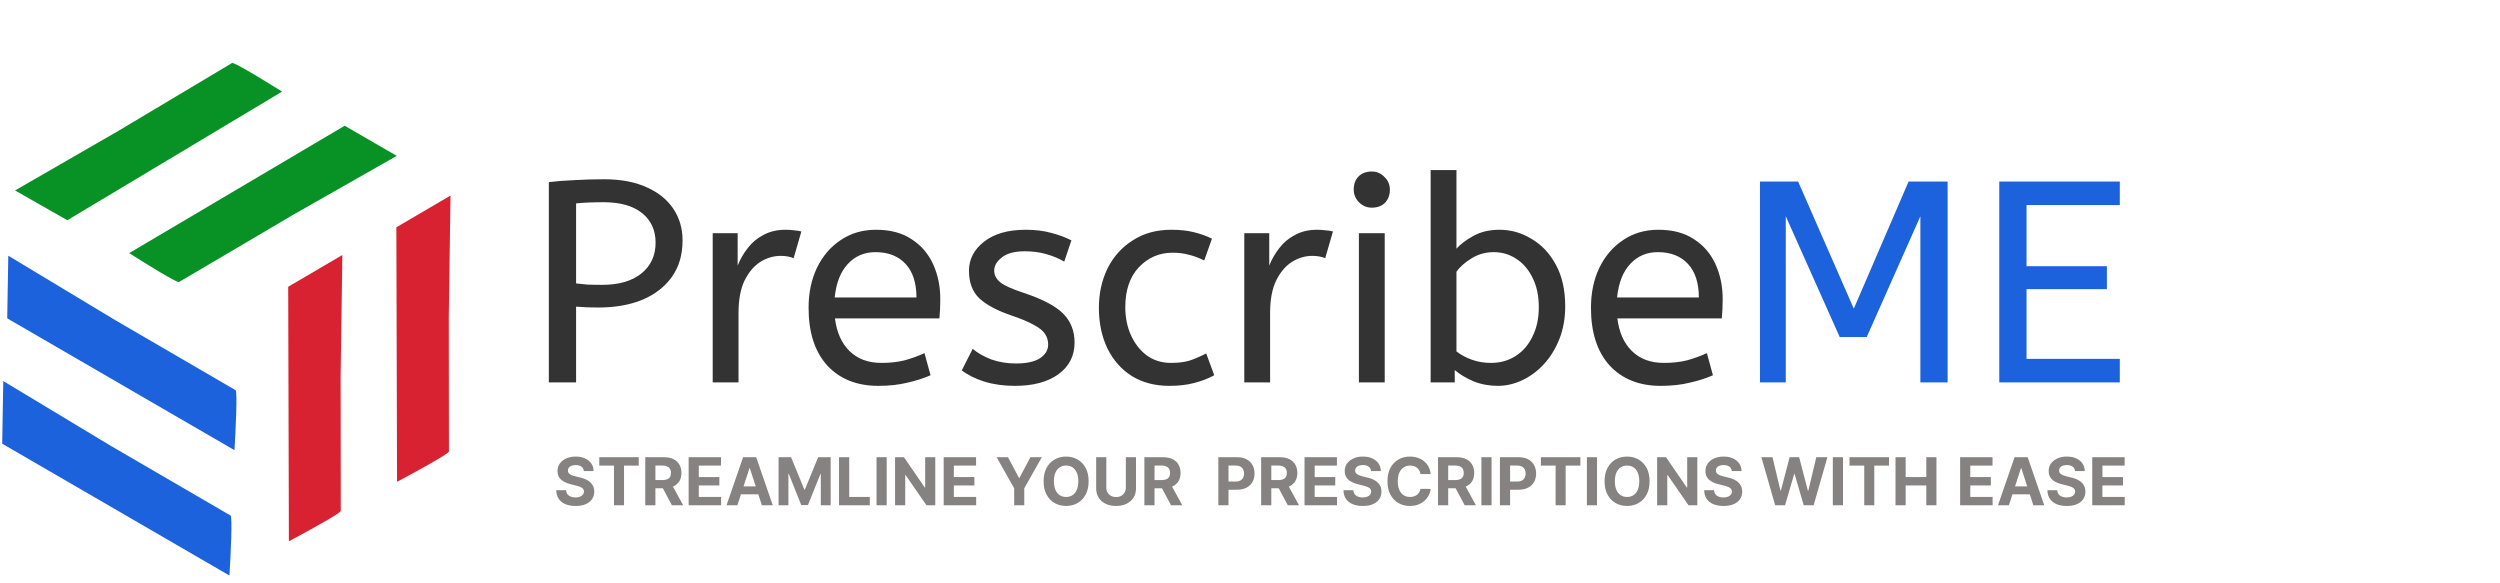 <svg width="236" height="55" viewBox="0 0 236 55" fill="none" xmlns="http://www.w3.org/2000/svg">
<path d="M3.476 19.15L6.354 20.791L26.627 8.648C25.089 7.68 21.991 5.787 21.898 5.952L11.16 12.362L1.42 17.978L3.476 19.15Z" fill="#089226"/>
<path d="M35.405 13.528L32.536 11.87L12.193 23.894C13.724 24.87 16.811 26.782 16.906 26.618L27.681 20.271L37.454 14.712L35.405 13.528Z" fill="#089226"/>
<path d="M30.188 25.322L27.206 27.07L27.27 51.097C28.943 50.208 32.265 48.388 32.169 48.224L32.155 35.509L32.318 24.072L30.188 25.322Z" fill="#D92231"/>
<path d="M40.398 19.709L37.416 21.458L37.48 45.484C39.153 44.595 42.475 42.776 42.379 42.611L42.365 29.896L42.528 18.46L40.398 19.709Z" fill="#D92231"/>
<path d="M0.741 26.604L0.681 30.052L22.134 42.497C22.249 40.609 22.431 36.834 22.231 36.83L10.889 30.228L0.783 24.14L0.741 26.604Z" fill="#1C62DD"/>
<path d="M0.267 38.437L0.208 41.886L21.66 54.33C21.776 52.443 21.957 48.667 21.758 48.664L10.415 42.062L0.31 35.973L0.267 38.437Z" fill="#1C62DD"/>
<path d="M51.81 36.1V17.192C52.55 17.102 53.363 17.039 54.248 17.003C55.151 16.949 56.081 16.922 57.038 16.922C58.609 16.922 59.945 17.174 61.047 17.68C62.149 18.168 62.988 18.845 63.566 19.712C64.144 20.578 64.433 21.572 64.433 22.691C64.433 24.046 64.099 25.192 63.431 26.132C62.763 27.071 61.833 27.793 60.641 28.299C59.449 28.786 58.067 29.03 56.496 29.03C55.738 29.03 55.033 29.003 54.383 28.949V36.1H51.81ZM56.821 26.89C58.428 26.89 59.675 26.529 60.559 25.806C61.444 25.084 61.887 24.118 61.887 22.908C61.887 21.734 61.462 20.804 60.614 20.118C59.765 19.432 58.555 19.089 56.984 19.089C56.496 19.089 56.036 19.098 55.602 19.116C55.169 19.134 54.763 19.161 54.383 19.197V26.755C54.672 26.791 55.024 26.827 55.44 26.863C55.855 26.881 56.316 26.89 56.821 26.89ZM67.279 36.1V22.014H69.635V25.075C69.87 24.479 70.186 23.928 70.584 23.423C70.981 22.899 71.477 22.484 72.073 22.177C72.669 21.852 73.365 21.689 74.159 21.689C74.43 21.689 74.701 21.707 74.972 21.743C75.243 21.761 75.468 21.797 75.649 21.852L74.918 24.371C74.575 24.226 74.168 24.154 73.699 24.154C73.03 24.154 72.389 24.344 71.775 24.723C71.179 25.102 70.683 25.689 70.285 26.484C69.906 27.278 69.717 28.29 69.717 29.518V36.1H67.279ZM82.912 36.425C80.89 36.425 79.283 35.784 78.091 34.502C76.917 33.202 76.33 31.387 76.33 29.057C76.33 27.648 76.592 26.393 77.115 25.292C77.657 24.172 78.407 23.296 79.364 22.664C80.321 22.014 81.431 21.689 82.696 21.689C84.05 21.689 85.17 21.987 86.055 22.583C86.957 23.161 87.635 23.947 88.086 24.94C88.538 25.933 88.763 27.026 88.763 28.217C88.763 28.849 88.736 29.463 88.682 30.059H78.822C78.985 31.378 79.445 32.407 80.204 33.147C80.962 33.888 81.964 34.258 83.21 34.258C84.023 34.258 84.754 34.177 85.404 34.014C86.055 33.834 86.678 33.608 87.273 33.337L87.842 35.423C87.192 35.712 86.461 35.947 85.648 36.127C84.836 36.326 83.924 36.425 82.912 36.425ZM78.795 28.082H86.515C86.515 26.709 86.172 25.653 85.486 24.913C84.799 24.172 83.851 23.802 82.641 23.802C81.594 23.802 80.727 24.172 80.041 24.913C79.355 25.635 78.939 26.691 78.795 28.082ZM95.805 36.425C94.739 36.425 93.773 36.29 92.906 36.019C92.058 35.748 91.353 35.396 90.793 34.962L91.823 32.931C92.292 33.328 92.879 33.662 93.584 33.933C94.306 34.186 95.073 34.312 95.886 34.312C96.897 34.312 97.656 34.15 98.161 33.825C98.685 33.481 98.947 33.048 98.947 32.524C98.947 32.145 98.848 31.811 98.649 31.522C98.468 31.233 98.125 30.953 97.62 30.682C97.114 30.393 96.383 30.086 95.425 29.761C94.107 29.31 93.114 28.777 92.446 28.163C91.796 27.531 91.471 26.664 91.471 25.563C91.471 24.479 91.94 23.567 92.879 22.827C93.836 22.068 95.155 21.689 96.834 21.689C97.737 21.689 98.541 21.788 99.245 21.987C99.949 22.168 100.581 22.402 101.141 22.691L100.464 24.696C99.976 24.407 99.416 24.172 98.784 23.992C98.171 23.811 97.484 23.721 96.726 23.721C95.787 23.721 95.073 23.91 94.586 24.29C94.098 24.669 93.854 25.084 93.854 25.536C93.854 25.969 94.044 26.339 94.423 26.646C94.802 26.953 95.543 27.287 96.644 27.648C98.432 28.244 99.678 28.904 100.383 29.626C101.087 30.348 101.439 31.251 101.439 32.335C101.439 33.599 100.924 34.601 99.895 35.342C98.884 36.064 97.52 36.425 95.805 36.425ZM110.372 36.425C109.036 36.425 107.862 36.118 106.851 35.504C105.857 34.872 105.09 34.005 104.548 32.904C104.006 31.784 103.735 30.502 103.735 29.057C103.735 27.703 104.006 26.466 104.548 25.346C105.108 24.226 105.902 23.341 106.932 22.691C107.961 22.023 109.171 21.689 110.562 21.689C111.356 21.689 112.051 21.761 112.647 21.906C113.261 22.05 113.848 22.258 114.408 22.529L113.677 24.588C113.171 24.335 112.684 24.154 112.214 24.046C111.763 23.919 111.257 23.856 110.697 23.856C109.433 23.856 108.367 24.317 107.501 25.238C106.652 26.141 106.228 27.396 106.228 29.003C106.228 29.978 106.408 30.863 106.769 31.657C107.13 32.452 107.627 33.084 108.259 33.554C108.909 34.023 109.668 34.258 110.535 34.258C111.221 34.258 111.808 34.186 112.295 34.041C112.783 33.879 113.307 33.653 113.866 33.364L114.625 35.423C114.065 35.73 113.433 35.974 112.729 36.154C112.042 36.335 111.257 36.425 110.372 36.425ZM117.46 36.1V22.014H119.817V25.075C120.052 24.479 120.368 23.928 120.765 23.423C121.162 22.899 121.659 22.484 122.255 22.177C122.851 21.852 123.546 21.689 124.341 21.689C124.612 21.689 124.883 21.707 125.153 21.743C125.424 21.761 125.65 21.797 125.831 21.852L125.099 24.371C124.756 24.226 124.35 24.154 123.88 24.154C123.212 24.154 122.571 24.344 121.957 24.723C121.361 25.102 120.864 25.689 120.467 26.484C120.088 27.278 119.898 28.29 119.898 29.518V36.1H117.46ZM128.28 36.1V22.014H130.718V36.1H128.28ZM129.499 19.603C129.029 19.603 128.623 19.432 128.28 19.089C127.955 18.746 127.792 18.348 127.792 17.897C127.792 17.373 127.946 16.958 128.253 16.651C128.56 16.344 128.975 16.19 129.499 16.19C129.968 16.19 130.366 16.362 130.691 16.705C131.034 17.03 131.205 17.427 131.205 17.897C131.205 18.402 131.052 18.818 130.745 19.143C130.438 19.45 130.022 19.603 129.499 19.603ZM141.39 36.425C140.578 36.425 139.81 36.281 139.088 35.992C138.384 35.685 137.797 35.333 137.327 34.935V36.1H135.052V16.055H137.49V23.477C137.851 23.062 138.375 22.664 139.061 22.285C139.765 21.888 140.596 21.689 141.553 21.689C142.636 21.689 143.648 21.978 144.587 22.556C145.544 23.116 146.311 23.937 146.889 25.021C147.467 26.086 147.756 27.387 147.756 28.922C147.756 30.041 147.575 31.062 147.214 31.983C146.853 32.904 146.366 33.698 145.752 34.366C145.156 35.017 144.478 35.522 143.72 35.883C142.961 36.244 142.185 36.425 141.39 36.425ZM140.74 34.258C141.625 34.258 142.402 34.041 143.07 33.608C143.756 33.175 144.289 32.56 144.668 31.766C145.065 30.971 145.264 30.05 145.264 29.003C145.264 27.919 145.065 26.989 144.668 26.213C144.289 25.436 143.774 24.84 143.124 24.425C142.492 24.01 141.788 23.802 141.011 23.802C140.235 23.802 139.53 24.001 138.898 24.398C138.284 24.777 137.815 25.192 137.49 25.644V33.175C137.905 33.499 138.393 33.761 138.952 33.96C139.512 34.159 140.108 34.258 140.74 34.258ZM156.77 36.425C154.747 36.425 153.14 35.784 151.948 34.502C150.774 33.202 150.187 31.387 150.187 29.057C150.187 27.648 150.449 26.393 150.973 25.292C151.514 24.172 152.264 23.296 153.221 22.664C154.178 22.014 155.289 21.689 156.553 21.689C157.907 21.689 159.027 21.987 159.912 22.583C160.815 23.161 161.492 23.947 161.943 24.94C162.395 25.933 162.621 27.026 162.621 28.217C162.621 28.849 162.594 29.463 162.539 30.059H152.679C152.842 31.378 153.302 32.407 154.061 33.147C154.819 33.888 155.821 34.258 157.068 34.258C157.88 34.258 158.612 34.177 159.262 34.014C159.912 33.834 160.535 33.608 161.131 33.337L161.7 35.423C161.049 35.712 160.318 35.947 159.505 36.127C158.693 36.326 157.781 36.425 156.77 36.425ZM152.652 28.082H160.372C160.372 26.709 160.029 25.653 159.343 24.913C158.657 24.172 157.709 23.802 156.499 23.802C155.451 23.802 154.584 24.172 153.898 24.913C153.212 25.635 152.797 26.691 152.652 28.082Z" fill="#333333"/>
<path d="M166.141 36.1V17.138H169.743L174.998 29.138L180.172 17.138H183.856V36.1H181.283V20.416L176.217 31.82H173.671L168.578 20.416V36.1H166.141ZM188.732 36.1V17.138H200.109V19.36H191.305V25.129H198.89V27.296H191.305V33.879H200.109V36.1H188.732Z" fill="#1C62DD"/>
<path d="M55.117 44.467C55.099 44.288 55.023 44.149 54.889 44.05C54.754 43.951 54.572 43.902 54.341 43.902C54.185 43.902 54.052 43.924 53.945 43.968C53.837 44.011 53.754 44.071 53.696 44.148C53.64 44.225 53.612 44.312 53.612 44.409C53.609 44.491 53.626 44.562 53.663 44.622C53.702 44.683 53.754 44.735 53.821 44.779C53.887 44.822 53.964 44.86 54.051 44.892C54.138 44.923 54.231 44.95 54.33 44.972L54.738 45.07C54.936 45.114 55.118 45.173 55.283 45.247C55.449 45.321 55.592 45.412 55.713 45.52C55.834 45.627 55.928 45.754 55.994 45.901C56.062 46.047 56.097 46.215 56.099 46.404C56.097 46.681 56.026 46.922 55.886 47.126C55.747 47.328 55.546 47.486 55.283 47.598C55.022 47.709 54.706 47.764 54.337 47.764C53.971 47.764 53.651 47.708 53.38 47.596C53.109 47.484 52.898 47.317 52.746 47.097C52.595 46.876 52.516 46.602 52.509 46.275H53.437C53.447 46.427 53.491 46.554 53.568 46.656C53.646 46.757 53.75 46.833 53.88 46.885C54.012 46.935 54.16 46.96 54.326 46.96C54.488 46.96 54.629 46.936 54.749 46.889C54.87 46.842 54.964 46.776 55.03 46.692C55.097 46.608 55.13 46.511 55.13 46.401C55.13 46.3 55.1 46.214 55.039 46.144C54.98 46.075 54.893 46.016 54.778 45.967C54.664 45.918 54.524 45.874 54.359 45.834L53.865 45.71C53.482 45.617 53.18 45.471 52.959 45.274C52.737 45.076 52.627 44.809 52.628 44.474C52.627 44.199 52.7 43.959 52.848 43.754C52.997 43.548 53.202 43.388 53.462 43.273C53.721 43.157 54.017 43.1 54.348 43.1C54.685 43.1 54.979 43.157 55.23 43.273C55.482 43.388 55.679 43.548 55.819 43.754C55.96 43.959 56.032 44.197 56.036 44.467H55.117ZM56.571 43.953V43.162H60.298V43.953H58.909V47.7H57.96V43.953H56.571ZM60.912 47.7V43.162H62.702C63.045 43.162 63.338 43.223 63.58 43.346C63.824 43.467 64.009 43.639 64.136 43.862C64.265 44.084 64.329 44.344 64.329 44.644C64.329 44.946 64.264 45.205 64.134 45.422C64.004 45.638 63.816 45.803 63.569 45.918C63.324 46.034 63.027 46.091 62.678 46.091H61.479V45.32H62.523C62.706 45.32 62.858 45.295 62.979 45.245C63.101 45.195 63.191 45.119 63.25 45.019C63.31 44.918 63.341 44.794 63.341 44.644C63.341 44.494 63.31 44.367 63.25 44.263C63.191 44.16 63.1 44.081 62.977 44.028C62.856 43.974 62.703 43.946 62.519 43.946H61.871V47.7H60.912ZM63.363 45.635L64.491 47.7H63.431L62.328 45.635H63.363ZM65.007 47.7V43.162H68.065V43.953H65.966V45.034H67.908V45.825H65.966V46.909H68.074V47.7H65.007ZM69.61 47.7H68.582L70.148 43.162H71.385L72.949 47.7H71.921L70.784 44.199H70.749L69.61 47.7ZM69.546 45.916H71.974V46.665H69.546V45.916ZM73.496 43.162H74.679L75.929 46.211H75.982L77.232 43.162H78.415V47.7H77.484V44.746H77.447L76.272 47.678H75.638L74.464 44.735H74.426V47.7H73.496V43.162ZM79.205 47.7V43.162H80.165V46.909H82.111V47.7H79.205ZM83.705 43.162V47.7H82.746V43.162H83.705ZM88.291 43.162V47.7H87.462L85.487 44.844H85.454V47.7H84.495V43.162H85.337L87.296 46.016H87.336V43.162H88.291ZM89.083 47.7V43.162H92.141V43.953H90.043V45.034H91.984V45.825H90.043V46.909H92.15V47.7H89.083ZM94.082 43.162H95.157L96.192 45.116H96.236L97.271 43.162H98.346L96.691 46.096V47.7H95.738V46.096L94.082 43.162ZM102.766 45.431C102.766 45.926 102.672 46.347 102.485 46.694C102.299 47.041 102.044 47.306 101.722 47.489C101.402 47.671 101.041 47.762 100.641 47.762C100.238 47.762 99.876 47.67 99.555 47.487C99.235 47.304 98.981 47.039 98.795 46.692C98.609 46.345 98.516 45.924 98.516 45.431C98.516 44.936 98.609 44.515 98.795 44.168C98.981 43.821 99.235 43.556 99.555 43.375C99.876 43.191 100.238 43.1 100.641 43.1C101.041 43.1 101.402 43.191 101.722 43.375C102.044 43.556 102.299 43.821 102.485 44.168C102.672 44.515 102.766 44.936 102.766 45.431ZM101.793 45.431C101.793 45.11 101.745 44.84 101.649 44.62C101.555 44.4 101.421 44.233 101.248 44.119C101.075 44.005 100.873 43.949 100.641 43.949C100.409 43.949 100.207 44.005 100.034 44.119C99.861 44.233 99.727 44.4 99.631 44.62C99.536 44.84 99.489 45.11 99.489 45.431C99.489 45.752 99.536 46.022 99.631 46.242C99.727 46.462 99.861 46.629 100.034 46.743C100.207 46.856 100.409 46.913 100.641 46.913C100.873 46.913 101.075 46.856 101.248 46.743C101.421 46.629 101.555 46.462 101.649 46.242C101.745 46.022 101.793 45.752 101.793 45.431ZM106.28 43.162H107.239V46.109C107.239 46.44 107.16 46.729 107.002 46.978C106.846 47.226 106.626 47.419 106.344 47.558C106.062 47.696 105.733 47.764 105.358 47.764C104.981 47.764 104.652 47.696 104.37 47.558C104.088 47.419 103.868 47.226 103.712 46.978C103.555 46.729 103.477 46.44 103.477 46.109V43.162H104.436V46.027C104.436 46.2 104.474 46.353 104.549 46.488C104.626 46.622 104.734 46.728 104.873 46.805C105.012 46.882 105.173 46.92 105.358 46.92C105.544 46.92 105.706 46.882 105.843 46.805C105.982 46.728 106.089 46.622 106.165 46.488C106.242 46.353 106.28 46.2 106.28 46.027V43.162ZM108.029 47.7V43.162H109.819C110.162 43.162 110.455 43.223 110.697 43.346C110.941 43.467 111.126 43.639 111.253 43.862C111.382 44.084 111.446 44.344 111.446 44.644C111.446 44.946 111.381 45.205 111.251 45.422C111.121 45.638 110.932 45.803 110.686 45.918C110.44 46.034 110.144 46.091 109.795 46.091H108.596V45.32H109.64C109.823 45.32 109.975 45.295 110.096 45.245C110.217 45.195 110.308 45.119 110.367 45.019C110.427 44.918 110.457 44.794 110.457 44.644C110.457 44.494 110.427 44.367 110.367 44.263C110.308 44.16 110.217 44.081 110.094 44.028C109.973 43.974 109.82 43.946 109.635 43.946H108.988V47.7H108.029ZM110.48 45.635L111.608 47.7H110.548L109.445 45.635H110.48ZM115.012 47.7V43.162H116.803C117.147 43.162 117.44 43.228 117.682 43.359C117.925 43.489 118.109 43.67 118.236 43.902C118.365 44.132 118.429 44.398 118.429 44.7C118.429 45.001 118.364 45.267 118.234 45.497C118.104 45.728 117.916 45.907 117.669 46.036C117.424 46.164 117.127 46.229 116.778 46.229H115.637V45.46H116.623C116.808 45.46 116.96 45.428 117.08 45.364C117.201 45.299 117.291 45.21 117.35 45.096C117.411 44.981 117.441 44.849 117.441 44.7C117.441 44.549 117.411 44.417 117.35 44.305C117.291 44.191 117.201 44.104 117.08 44.041C116.959 43.978 116.805 43.946 116.619 43.946H115.972V47.7H115.012ZM119.052 47.7V43.162H120.843C121.186 43.162 121.478 43.223 121.72 43.346C121.964 43.467 122.15 43.639 122.277 43.862C122.405 44.084 122.469 44.344 122.469 44.644C122.469 44.946 122.404 45.205 122.274 45.422C122.144 45.638 121.956 45.803 121.709 45.918C121.464 46.034 121.167 46.091 120.819 46.091H119.62V45.32H120.663C120.847 45.32 120.999 45.295 121.12 45.245C121.241 45.195 121.331 45.119 121.39 45.019C121.451 44.918 121.481 44.794 121.481 44.644C121.481 44.494 121.451 44.367 121.39 44.263C121.331 44.16 121.24 44.081 121.118 44.028C120.997 43.974 120.844 43.946 120.659 43.946H120.012V47.7H119.052ZM121.503 45.635L122.631 47.7H121.572L120.468 45.635H121.503ZM123.147 47.7V43.162H126.205V43.953H124.107V45.034H126.048V45.825H124.107V46.909H126.214V47.7H123.147ZM129.43 44.467C129.412 44.288 129.336 44.149 129.202 44.05C129.067 43.951 128.885 43.902 128.655 43.902C128.498 43.902 128.366 43.924 128.258 43.968C128.15 44.011 128.067 44.071 128.01 44.148C127.954 44.225 127.925 44.312 127.925 44.409C127.923 44.491 127.94 44.562 127.976 44.622C128.015 44.683 128.067 44.735 128.134 44.779C128.2 44.822 128.277 44.86 128.364 44.892C128.451 44.923 128.544 44.95 128.643 44.972L129.051 45.07C129.249 45.114 129.431 45.173 129.596 45.247C129.762 45.321 129.905 45.412 130.026 45.52C130.147 45.627 130.241 45.754 130.308 45.901C130.376 46.047 130.41 46.215 130.412 46.404C130.41 46.681 130.339 46.922 130.199 47.126C130.06 47.328 129.859 47.486 129.596 47.598C129.335 47.709 129.019 47.764 128.65 47.764C128.284 47.764 127.965 47.708 127.693 47.596C127.422 47.484 127.211 47.317 127.059 47.097C126.908 46.876 126.829 46.602 126.822 46.275H127.75C127.761 46.427 127.804 46.554 127.881 46.656C127.959 46.757 128.064 46.833 128.194 46.885C128.325 46.935 128.474 46.96 128.639 46.96C128.802 46.96 128.943 46.936 129.062 46.889C129.183 46.842 129.277 46.776 129.344 46.692C129.41 46.608 129.443 46.511 129.443 46.401C129.443 46.3 129.413 46.214 129.353 46.144C129.293 46.075 129.206 46.016 129.091 45.967C128.977 45.918 128.838 45.874 128.672 45.834L128.178 45.71C127.795 45.617 127.493 45.471 127.272 45.274C127.05 45.076 126.94 44.809 126.942 44.474C126.94 44.199 127.013 43.959 127.161 43.754C127.31 43.548 127.515 43.388 127.775 43.273C128.035 43.157 128.33 43.1 128.661 43.1C128.998 43.1 129.292 43.157 129.543 43.273C129.796 43.388 129.992 43.548 130.133 43.754C130.273 43.959 130.345 44.197 130.35 44.467H129.43ZM135.061 44.751H134.091C134.073 44.625 134.037 44.514 133.982 44.416C133.927 44.317 133.857 44.233 133.772 44.163C133.686 44.094 133.587 44.041 133.475 44.004C133.364 43.967 133.243 43.949 133.113 43.949C132.879 43.949 132.674 44.007 132.5 44.123C132.325 44.239 132.19 44.407 132.094 44.629C131.998 44.849 131.95 45.116 131.95 45.431C131.95 45.754 131.998 46.026 132.094 46.246C132.192 46.467 132.328 46.633 132.502 46.745C132.676 46.857 132.878 46.913 133.107 46.913C133.235 46.913 133.354 46.896 133.464 46.862C133.574 46.828 133.673 46.779 133.758 46.714C133.844 46.648 133.915 46.567 133.971 46.472C134.029 46.378 134.069 46.27 134.091 46.149L135.061 46.153C135.036 46.362 134.973 46.562 134.873 46.756C134.774 46.948 134.64 47.12 134.472 47.272C134.305 47.423 134.105 47.543 133.874 47.631C133.643 47.718 133.382 47.762 133.091 47.762C132.687 47.762 132.325 47.67 132.006 47.487C131.688 47.304 131.437 47.039 131.252 46.692C131.069 46.345 130.977 45.924 130.977 45.431C130.977 44.936 131.07 44.515 131.257 44.168C131.443 43.821 131.695 43.556 132.014 43.375C132.333 43.191 132.692 43.1 133.091 43.1C133.354 43.1 133.598 43.137 133.823 43.211C134.049 43.284 134.249 43.392 134.423 43.534C134.597 43.674 134.739 43.846 134.849 44.05C134.959 44.254 135.03 44.488 135.061 44.751ZM135.749 47.7V43.162H137.54C137.883 43.162 138.175 43.223 138.417 43.346C138.661 43.467 138.846 43.639 138.973 43.862C139.102 44.084 139.166 44.344 139.166 44.644C139.166 44.946 139.101 45.205 138.971 45.422C138.841 45.638 138.653 45.803 138.406 45.918C138.161 46.034 137.864 46.091 137.515 46.091H136.317V45.32H137.36C137.543 45.32 137.696 45.295 137.817 45.245C137.938 45.195 138.028 45.119 138.087 45.019C138.148 44.918 138.178 44.794 138.178 44.644C138.178 44.494 138.148 44.367 138.087 44.263C138.028 44.16 137.937 44.081 137.815 44.028C137.693 43.974 137.541 43.946 137.356 43.946H136.709V47.7H135.749ZM138.2 45.635L139.328 47.7H138.269L137.165 45.635H138.2ZM140.804 43.162V47.7H139.844V43.162H140.804ZM141.593 47.7V43.162H143.384C143.728 43.162 144.021 43.228 144.263 43.359C144.506 43.489 144.69 43.67 144.817 43.902C144.946 44.132 145.01 44.398 145.01 44.7C145.01 45.001 144.945 45.267 144.815 45.497C144.685 45.728 144.497 45.907 144.25 46.036C144.005 46.164 143.708 46.229 143.359 46.229H142.218V45.46H143.204C143.389 45.46 143.541 45.428 143.661 45.364C143.782 45.299 143.872 45.21 143.931 45.096C143.992 44.981 144.022 44.849 144.022 44.7C144.022 44.549 143.992 44.417 143.931 44.305C143.872 44.191 143.782 44.104 143.661 44.041C143.54 43.978 143.386 43.946 143.2 43.946H142.553V47.7H141.593ZM145.461 43.953V43.162H149.188V43.953H147.798V47.7H146.85V43.953H145.461ZM150.761 43.162V47.7H149.802V43.162H150.761ZM155.721 45.431C155.721 45.926 155.627 46.347 155.439 46.694C155.253 47.041 154.999 47.306 154.677 47.489C154.356 47.671 153.996 47.762 153.596 47.762C153.192 47.762 152.83 47.67 152.51 47.487C152.189 47.304 151.936 47.039 151.75 46.692C151.564 46.345 151.471 45.924 151.471 45.431C151.471 44.936 151.564 44.515 151.75 44.168C151.936 43.821 152.189 43.556 152.51 43.375C152.83 43.191 153.192 43.1 153.596 43.1C153.996 43.1 154.356 43.191 154.677 43.375C154.999 43.556 155.253 43.821 155.439 44.168C155.627 44.515 155.721 44.936 155.721 45.431ZM154.748 45.431C154.748 45.11 154.7 44.84 154.604 44.62C154.509 44.4 154.376 44.233 154.203 44.119C154.03 44.005 153.828 43.949 153.596 43.949C153.364 43.949 153.161 44.005 152.989 44.119C152.816 44.233 152.681 44.4 152.585 44.62C152.491 44.84 152.443 45.11 152.443 45.431C152.443 45.752 152.491 46.022 152.585 46.242C152.681 46.462 152.816 46.629 152.989 46.743C153.161 46.856 153.364 46.913 153.596 46.913C153.828 46.913 154.03 46.856 154.203 46.743C154.376 46.629 154.509 46.462 154.604 46.242C154.7 46.022 154.748 45.752 154.748 45.431ZM160.227 43.162V47.7H159.399L157.424 44.844H157.391V47.7H156.432V43.162H157.274L159.232 46.016H159.272V43.162H160.227ZM163.482 44.467C163.464 44.288 163.388 44.149 163.254 44.05C163.119 43.951 162.937 43.902 162.706 43.902C162.55 43.902 162.418 43.924 162.31 43.968C162.202 44.011 162.119 44.071 162.062 44.148C162.005 44.225 161.977 44.312 161.977 44.409C161.974 44.491 161.991 44.562 162.028 44.622C162.067 44.683 162.119 44.735 162.186 44.779C162.252 44.822 162.329 44.86 162.416 44.892C162.503 44.923 162.596 44.95 162.695 44.972L163.103 45.07C163.301 45.114 163.483 45.173 163.648 45.247C163.814 45.321 163.957 45.412 164.078 45.52C164.199 45.627 164.293 45.754 164.359 45.901C164.427 46.047 164.462 46.215 164.464 46.404C164.462 46.681 164.391 46.922 164.251 47.126C164.112 47.328 163.911 47.486 163.648 47.598C163.387 47.709 163.071 47.764 162.702 47.764C162.336 47.764 162.017 47.708 161.745 47.596C161.474 47.484 161.263 47.317 161.111 47.097C160.96 46.876 160.881 46.602 160.874 46.275H161.802C161.813 46.427 161.856 46.554 161.933 46.656C162.011 46.757 162.116 46.833 162.246 46.885C162.377 46.935 162.525 46.96 162.691 46.96C162.853 46.96 162.994 46.936 163.114 46.889C163.235 46.842 163.329 46.776 163.396 46.692C163.462 46.608 163.495 46.511 163.495 46.401C163.495 46.3 163.465 46.214 163.404 46.144C163.345 46.075 163.258 46.016 163.143 45.967C163.029 45.918 162.89 45.874 162.724 45.834L162.23 45.71C161.847 45.617 161.545 45.471 161.324 45.274C161.102 45.076 160.992 44.809 160.994 44.474C160.992 44.199 161.065 43.959 161.213 43.754C161.362 43.548 161.567 43.388 161.827 43.273C162.087 43.157 162.382 43.1 162.713 43.1C163.05 43.1 163.344 43.157 163.595 43.273C163.848 43.388 164.044 43.548 164.184 43.754C164.325 43.959 164.397 44.197 164.402 44.467H163.482ZM167.575 47.7L166.276 43.162H167.324L168.076 46.315H168.113L168.942 43.162H169.839L170.666 46.322H170.706L171.457 43.162H172.505L171.207 47.7H170.272L169.407 44.733H169.372L168.51 47.7H167.575ZM173.978 43.162V47.7H173.019V43.162H173.978ZM174.595 43.953V43.162H178.322V43.953H176.933V47.7H175.984V43.953H174.595ZM178.936 47.7V43.162H179.895V45.034H181.843V43.162H182.8V47.7H181.843V45.825H179.895V47.7H178.936ZM185.036 47.7V43.162H188.094V43.953H185.995V45.034H187.936V45.825H185.995V46.909H188.102V47.7H185.036ZM189.639 47.7H188.61L190.177 43.162H191.414L192.978 47.7H191.95L190.813 44.199H190.778L189.639 47.7ZM189.574 45.916H192.003V46.665H189.574V45.916ZM195.882 44.467C195.865 44.288 195.789 44.149 195.654 44.05C195.52 43.951 195.337 43.902 195.107 43.902C194.95 43.902 194.818 43.924 194.71 43.968C194.602 44.011 194.52 44.071 194.462 44.148C194.406 44.225 194.378 44.312 194.378 44.409C194.375 44.491 194.392 44.562 194.429 44.622C194.467 44.683 194.52 44.735 194.586 44.779C194.653 44.822 194.729 44.86 194.817 44.892C194.904 44.923 194.997 44.95 195.096 44.972L195.504 45.07C195.701 45.114 195.883 45.173 196.049 45.247C196.214 45.321 196.357 45.412 196.479 45.52C196.6 45.627 196.693 45.754 196.76 45.901C196.828 46.047 196.863 46.215 196.864 46.404C196.863 46.681 196.792 46.922 196.651 47.126C196.513 47.328 196.312 47.486 196.049 47.598C195.787 47.709 195.472 47.764 195.102 47.764C194.736 47.764 194.417 47.708 194.145 47.596C193.875 47.484 193.664 47.317 193.511 47.097C193.361 46.876 193.282 46.602 193.274 46.275H194.203C194.213 46.427 194.257 46.554 194.334 46.656C194.412 46.757 194.516 46.833 194.646 46.885C194.777 46.935 194.926 46.96 195.091 46.96C195.254 46.96 195.395 46.936 195.515 46.889C195.636 46.842 195.73 46.776 195.796 46.692C195.863 46.608 195.896 46.511 195.896 46.401C195.896 46.3 195.865 46.214 195.805 46.144C195.746 46.075 195.659 46.016 195.543 45.967C195.43 45.918 195.29 45.874 195.125 45.834L194.63 45.71C194.248 45.617 193.946 45.471 193.724 45.274C193.503 45.076 193.393 44.809 193.394 44.474C193.393 44.199 193.466 43.959 193.613 43.754C193.763 43.548 193.967 43.388 194.227 43.273C194.487 43.157 194.783 43.1 195.114 43.1C195.45 43.1 195.744 43.157 195.995 43.273C196.248 43.388 196.445 43.548 196.585 43.754C196.725 43.959 196.798 44.197 196.802 44.467H195.882ZM197.509 47.7V43.162H200.567V43.953H198.469V45.034H200.41V45.825H198.469V46.909H200.576V47.7H197.509Z" fill="#878282"/>
</svg>
